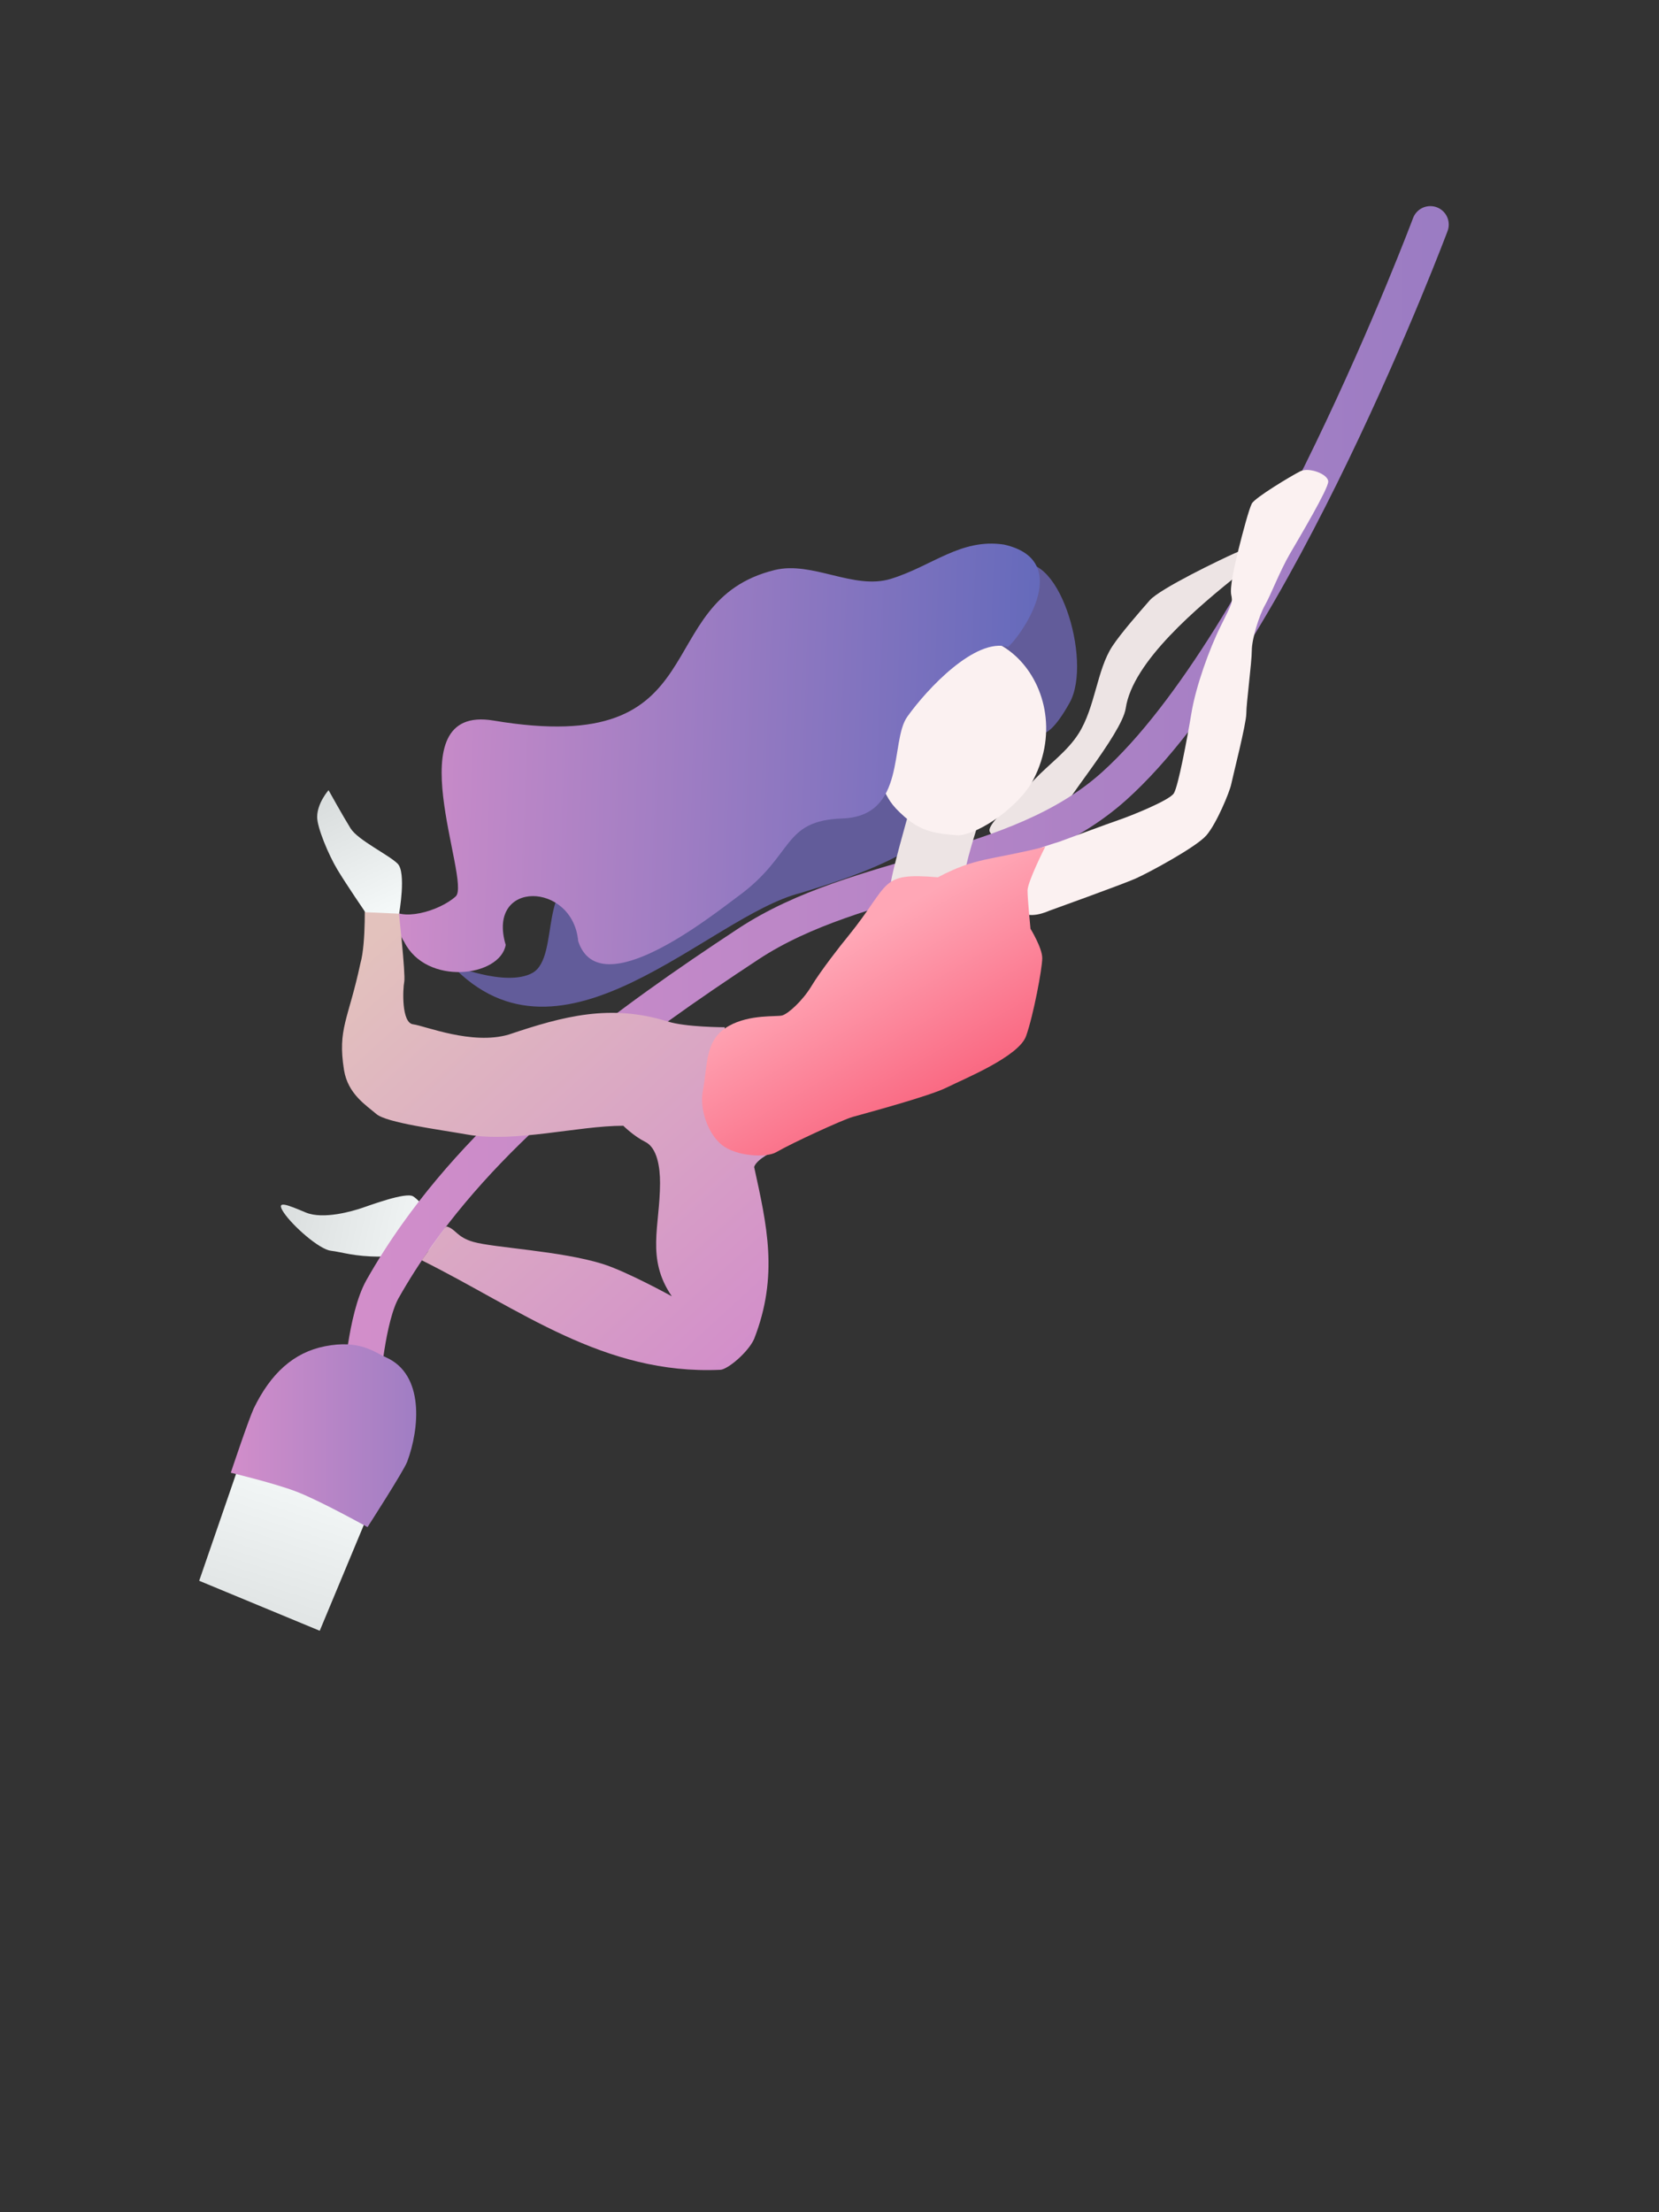 <?xml version="1.0" encoding="UTF-8" standalone="no"?>
<!-- Created with Inkscape (http://www.inkscape.org/) -->

<svg
   xmlns:dc="http://purl.org/dc/elements/1.1/"
   xmlns:cc="http://creativecommons.org/ns#"
   xmlns:rdf="http://www.w3.org/1999/02/22-rdf-syntax-ns#"
   xmlns:svg="http://www.w3.org/2000/svg"
   xmlns="http://www.w3.org/2000/svg"
   xmlns:xlink="http://www.w3.org/1999/xlink"
   xmlns:sodipodi="http://sodipodi.sourceforge.net/DTD/sodipodi-0.dtd"
   xmlns:inkscape="http://www.inkscape.org/namespaces/inkscape"
   id="svg9805"
   version="1.1"
   inkscape:version="0.91 r13725"
   width="900"
   height="1200"
   viewBox="0 0 900 1200"
   sodipodi:docname="kurqa.svg">
  <rect x="0" y="0" width="900" height="1200" fill="#333333" stroke="none"/>
  <defs
     id="defs9809">
    <linearGradient
       id="linearGradient8684"
       inkscape:collect="always">
      <stop
         id="stop15192"
         offset="0"
         style="stop-color:#f7fbfb;stop-opacity:1" />
      <stop
         id="stop15194"
         offset="1"
         style="stop-color:#dadede;stop-opacity:1" />
    </linearGradient>
    <linearGradient
       inkscape:collect="always"
       id="linearGradient9670">
      <stop
         style="stop-color:#ffa7b6;stop-opacity:1;"
         offset="0"
         id="stop9672" />
      <stop
         style="stop-color:#f96680;stop-opacity:1"
         offset="1"
         id="stop9674" />
    </linearGradient>
    <linearGradient
       inkscape:collect="always"
       id="linearGradient10083">
      <stop
         style="stop-color:#d28eca;stop-opacity:1"
         offset="0"
         id="stop10085" />
      <stop
         style="stop-color:#656abb;stop-opacity:1"
         offset="1"
         id="stop10087" />
    </linearGradient>
    <linearGradient
       id="linearGradient10071"
       inkscape:collect="always">
      <stop
         id="stop10073"
         offset="0"
         style="stop-color:#e3c2bd;stop-opacity:1" />
      <stop
         id="stop10075"
         offset="1"
         style="stop-color:#d28eca;stop-opacity:1" />
    </linearGradient>
    <linearGradient
       inkscape:collect="always"
       id="linearGradient10077">
      <stop
         style="stop-color:#d28eca;stop-opacity:1"
         offset="0"
         id="stop10079" />
      <stop
         style="stop-color:#9b7cc3;stop-opacity:1"
         offset="1"
         id="stop10081" />
    </linearGradient>
    <linearGradient
       inkscape:collect="always"
       xlink:href="#linearGradient10077"
       id="linearGradient14861"
       x1="195.766"
       y1="436.73"
       x2="776.393"
       y2="436.73"
       gradientUnits="userSpaceOnUse" />
    <linearGradient
       inkscape:collect="always"
       xlink:href="#linearGradient10071"
       id="linearGradient15060"
       x1="193.76"
       y1="516.177"
       x2="399.976"
       y2="741.741"
       gradientUnits="userSpaceOnUse" />
    <linearGradient
       inkscape:collect="always"
       xlink:href="#linearGradient9670"
       id="linearGradient15068"
       x1="432.093"
       y1="524.926"
       x2="483.278"
       y2="614.244"
       gradientUnits="userSpaceOnUse" />
    <linearGradient
       inkscape:collect="always"
       xlink:href="#linearGradient10083"
       id="linearGradient15076"
       x1="201.765"
       y1="399.265"
       x2="560.15"
       y2="411.671"
       gradientUnits="userSpaceOnUse" />
    <linearGradient
       inkscape:collect="always"
       xlink:href="#linearGradient10077"
       id="linearGradient15100"
       x1="125.206"
       y1="780.445"
       x2="235.414"
       y2="780.445"
       gradientUnits="userSpaceOnUse" />
    <linearGradient
       inkscape:collect="always"
       xlink:href="#linearGradient8684"
       id="linearGradient15108"
       x1="171.275"
       y1="790.284"
       x2="133.797"
       y2="905.322"
       gradientUnits="userSpaceOnUse"
       gradientTransform="translate(2.791,-1.994)" />
    <linearGradient
       inkscape:collect="always"
       xlink:href="#linearGradient8684"
       id="linearGradient15116"
       x1="241.711"
       y1="678.2"
       x2="147.479"
       y2="657.26"
       gradientUnits="userSpaceOnUse"
       gradientTransform="translate(5.582,-2.392)" />
    <linearGradient
       inkscape:collect="always"
       xlink:href="#linearGradient8684"
       id="linearGradient15124"
       x1="209.083"
       y1="492.732"
       x2="178.502"
       y2="426.739"
       gradientUnits="userSpaceOnUse"
       gradientTransform="translate(-1.196,10.168)" />
  </defs>
  <sodipodi:namedview
     pagecolor="#ffffff"
     bordercolor="#666666"
     borderopacity="1"
     objecttolerance="10"
     gridtolerance="10"
     guidetolerance="10"
     inkscape:pageopacity="0"
     inkscape:pageshadow="2"
     inkscape:window-width="1366"
     inkscape:window-height="705"
     id="namedview9807"
     showgrid="false"
     inkscape:zoom="0.44333333"
     inkscape:cx="532.38226"
     inkscape:cy="396.83948"
     inkscape:window-x="0"
     inkscape:window-y="30"
     inkscape:window-maximized="1"
     inkscape:current-layer="svg9805" />
  <path
     style="fill:url(#linearGradient15108);fill-opacity:1;fill-rule:evenodd;stroke:none;stroke-width:1px;stroke-linecap:butt;stroke-linejoin:miter;stroke-opacity:1"
     d="m 129.689,794.759 -21.629,62.72 65.394,27.115 27.912,-66.989 z"
     id="path15048"
     inkscape:connector-curvature="0"
     sodipodi:nodetypes="ccccc" />
  <path
     style="fill:#625c9a;fill-opacity:1;fill-rule:evenodd;stroke:none;stroke-width:1px;stroke-linecap:butt;stroke-linejoin:miter;stroke-opacity:1"
     d="m 320.301,477.068 c -29.323,-4.511 -15.859,42.274 -31.579,50.752 -14.453,7.795 -43.985,-4.511 -43.985,-4.511 60.256,64.1 139.333,-26.174 189.554,-38.917 32.105,-9.838 80.992,-25.294 95.785,-62.587 3.383,-10.15 15.789,-14.662 23.684,-21.429 7.895,-6.767 11.339,7.992 26.504,-19.173 12.786,-22.905 -6.767,-86.278 -29.887,-73.872 -16.45,8.827 -45.113,46.805 -55.263,54.699 -10.15,7.895 -15.789,14.662 -34.962,33.835 -19.173,19.173 -18.045,30.451 -42.857,42.857 -24.812,12.406 -47.368,15.789 -58.647,24.812 -11.278,9.023 -38.346,13.534 -38.346,13.534 z"
     id="path15143"
     inkscape:connector-curvature="0"
     sodipodi:nodetypes="cscccsssssssc" />
  <path
     style="fill:url(#linearGradient15116);fill-opacity:1;fill-rule:evenodd;stroke:none;stroke-width:1px;stroke-linecap:butt;stroke-linejoin:miter;stroke-opacity:1"
     d="m 239.047,664.486 c 0,0 -10.965,-13.159 -14.953,-15.551 -3.987,-2.392 -23.127,4.785 -27.912,6.38 -4.785,1.595 -20.735,6.38 -30.305,2.392 -9.57,-3.987 -16.747,-7.177 -11.962,0 4.785,7.177 19.14,19.937 25.52,20.735 6.38,0.797 12.76,3.19 26.317,3.19 13.557,0 21.532,0.797 21.532,0.797 l 17.545,-13.557 z"
     id="path15052"
     inkscape:connector-curvature="0"
     sodipodi:nodetypes="cssssssccc" />
  <path
     style="fill:#ede4e4;fill-opacity:1;fill-rule:evenodd;stroke:none;stroke-width:1px;stroke-linecap:butt;stroke-linejoin:miter;stroke-opacity:1"
     d="m 669.818,300.098 c -7.177,3.19 -40.523,19.168 -46.106,25.548 -5.582,6.38 -15.658,17.891 -20.268,24.899 -8.42,12.8 -9.243,33.152 -18.359,47.455 -6.133,9.622 -15.862,16.408 -23.724,24.677 -7.957,8.37 -20.541,19.659 -23.731,25.241 -3.19,5.582 3.954,2.433 -1.628,12.002 -5.582,9.57 -30.885,32.27 -30.885,36.257 0,3.987 39.691,14.742 44.476,12.349 4.785,-2.392 -10.766,-8.772 -9.171,-11.962 1.595,-3.19 13.956,-15.551 16.349,-25.121 2.392,-9.57 19.26,-25.354 18.462,-29.342 -0.797,-3.987 33.381,-43.801 35.47,-57.913 7.464,-50.423 139.905,-118.157 59.116,-84.092 z"
     id="path15036-0"
     inkscape:connector-curvature="0"
     sodipodi:nodetypes="cssssssssssssc" />
  <path
     style="fill:none;fill-rule:evenodd;stroke:url(#linearGradient14861);stroke-width:20;stroke-linecap:round;stroke-linejoin:round;stroke-miterlimit:4;stroke-dasharray:none;stroke-opacity:1"
     d="m 775.94,121.805 c 0,0 -84.85,226.586 -171.429,304.511 -53.568,48.214 -138.287,46.103 -198.496,85.714 -66.115,43.496 -133.58,93.092 -179.467,157.406 -6.849,9.6 -13.218,19.528 -19.029,29.812 -8.706,15.407 -11.278,51.88 -11.278,51.88"
     id="path14853"
     inkscape:connector-curvature="0"
     sodipodi:nodetypes="cssssc" />
  <path
     style="fill:#ede4e4;fill-opacity:1;fill-rule:evenodd;stroke:none;stroke-width:1px;stroke-linecap:butt;stroke-linejoin:miter;stroke-opacity:1"
     d="m 483.173,479.973 c 0,-4.785 9.917,-39.416 9.917,-39.416 0,0 1.41,-11.825 4.6,-17.408 3.19,-5.582 28.097,-21.669 28.097,-21.669 0,0 7.975,2.392 10.367,13.557 2.392,11.165 -5.067,30.538 -5.067,30.538 0,0 -8.595,26.012 -7.798,30.797 0.797,4.785 3.295,12.034 -3.882,16.022 -7.177,3.987 -23.127,5.582 -26.317,0.797 -3.19,-4.785 -9.917,-13.219 -9.917,-13.219 z"
     id="path15038"
     inkscape:connector-curvature="0"
     sodipodi:nodetypes="ccscscsssc" />
  <path
     style="fill:#fbf1f1;fill-opacity:1;fill-rule:evenodd;stroke:none;stroke-width:1px;stroke-linecap:butt;stroke-linejoin:miter;stroke-opacity:1"
     d="m 490.854,443.183 c -8.068,-7.059 -8.772,-9.969 -11.962,-15.551 -3.19,-5.582 -4.785,-17.545 -3.987,-28.71 0.797,-11.165 7.975,-28.71 11.962,-33.495 44.448,-51.847 100.436,5.895 73.768,57.419 -7.348,14.196 -28.772,29.389 -40.672,30.305 -12.683,-0.92 -20.29,-2.253 -29.108,-9.969 z"
     id="path15040"
     inkscape:connector-curvature="0"
     sodipodi:nodetypes="ssscscs" />
  <path
     style="fill:url(#linearGradient15076);fill-opacity:1;fill-rule:evenodd;stroke:none;stroke-width:1px;stroke-linecap:butt;stroke-linejoin:miter;stroke-opacity:1"
     d="m 544.588,295.391 c -23.399,-3.507 -38.891,11.699 -61.31,18.599 -20.129,6.195 -42.547,-9.804 -63.002,-4.785 -69.346,17.015 -29.226,102.383 -152.504,81.664 -54.339,-9.132 -11.779,87.403 -20.551,95.378 -8.772,7.975 -30.305,14.355 -36.684,5.582 -6.38,-8.772 -8.772,-21.532 -8.772,-21.532 0,0 13.557,35.09 17.545,40.672 12.028,23.933 51.948,19.022 55.027,1.595 -10.608,-35.594 36.489,-34.333 39.327,-2.029 11.613,35.218 72.831,-14.118 86.676,-24.288 30.929,-22.474 23.635,-41.098 56.622,-42.267 35.116,-1.244 25.631,-41.727 35.238,-55.206 10.733,-15.06 36.852,-43.007 54.621,-37.886 4.762,-3.213 37.692,-46.625 -2.232,-55.498 z"
     id="path15042"
     inkscape:connector-curvature="0"
     sodipodi:nodetypes="cssssscccccsscc" />
  <path
     style="fill:url(#linearGradient15060);fill-opacity:1;fill-rule:evenodd;stroke:none;stroke-width:1px;stroke-linecap:butt;stroke-linejoin:miter;stroke-opacity:1"
     d="m 420.277,624.213 c 0,0 -9.632,4.295 -11.165,8.772 6.812,31.305 13.458,58.864 0,93.306 -3.19,7.177 -14.28,16.563 -18.342,16.747 -63.32,2.87 -108.804,-32.967 -161.99,-59.413 0,0 7.594,-10.795 11.962,-16.747 0.576,-0.785 1.239,-1.69 1.796,-1.524 4.762,1.418 5.297,5.744 14.253,8.303 11.165,3.19 47.532,4.874 70.179,11.962 13.165,4.12 37.482,17.545 37.482,17.545 -14.063,-20.602 -6.44,-37.821 -6.38,-61.407 0.022,-8.772 -1.595,-19.14 -7.975,-22.33 -6.38,-3.19 -11.962,-8.772 -11.962,-8.772 -24.818,0.033 -58.752,9.348 -84.534,4.785 -16.017,-2.835 -43.862,-6.38 -49.444,-11.165 -5.582,-4.785 -15.471,-10.888 -17.545,-23.925 -3.564,-22.409 2.353,-27.054 8.926,-57.87 3.19,-11.165 2.239,-37.031 2.239,-37.031 l 18.342,7.177 c 0,0 3.987,35.887 3.19,39.874 -0.797,3.987 -1.595,22.33 4.785,23.127 6.38,0.797 31.883,11.398 51.837,5.582 29.724,-10.019 55.092,-16.759 86.129,-7.177 9.57,3.19 31.102,3.19 31.102,3.19 0,0 0,6.38 -2.392,9.57 -2.392,3.19 -10.367,25.52 -2.392,31.102 7.975,5.582 26.317,15.95 26.317,15.95 z"
     id="path14868"
     inkscape:connector-curvature="0"
     sodipodi:nodetypes="cccscsssscsscssscccsscccsscc" />
  <path
     style="fill:#fbf1f1;fill-opacity:1;fill-rule:evenodd;stroke:none;stroke-width:1px;stroke-linecap:butt;stroke-linejoin:miter;stroke-opacity:1"
     d="m 569.037,494.092 c 0,0 39.874,-14.355 47.052,-17.545 7.177,-3.19 32.737,-16.981 38.32,-23.361 5.582,-6.38 12.703,-23.731 13.501,-27.719 0.797,-3.987 8.208,-32.85 8.208,-38.433 0,-5.582 2.973,-27.719 2.973,-34.099 0,-6.38 3.987,-19.14 7.177,-24.722 3.19,-5.582 7.975,-18.342 13.557,-27.912 5.582,-9.57 20.735,-35.09 20.735,-39.077 0,-3.987 -10.367,-7.975 -15.152,-5.582 -4.785,2.392 -24.722,14.355 -26.317,17.545 -1.595,3.19 -4.785,15.152 -7.177,24.722 -2.392,9.57 -4.785,20.735 -3.987,24.722 0.797,3.987 0.797,3.987 -5.582,16.747 -6.38,12.76 -13.597,32.987 -15.99,47.342 -2.392,14.355 -7.137,39.584 -9.53,43.572 -2.392,3.987 -24.722,12.76 -29.507,14.355 -4.785,1.595 -32.697,11.962 -32.697,11.962 0,0 -27.115,7.975 -27.912,12.76 -0.797,4.785 2.392,17.545 6.38,23.925 3.987,6.38 15.95,0.797 15.95,0.797 z"
     id="path15036"
     inkscape:connector-curvature="0"
     sodipodi:nodetypes="csssssssssssssssscssc" />
  <path
     style="fill:url(#linearGradient15068);fill-opacity:1;fill-rule:evenodd;stroke:none;stroke-width:1px;stroke-linecap:butt;stroke-linejoin:miter;stroke-opacity:1"
     d="m 421.074,625.011 c 8.578,-4.993 35.887,-17.545 41.469,-19.14 5.582,-1.595 41.469,-11.165 51.039,-15.95 9.57,-4.785 39.077,-16.747 43.064,-27.912 3.987,-11.165 8.772,-36.684 8.772,-42.267 0,-5.582 -6.38,-15.95 -6.38,-15.95 0,0 -1.595,-15.95 -1.595,-20.735 0,-4.785 9.618,-23.788 9.618,-23.788 -30.591,7.649 -37.456,5.646 -58.265,16.61 -32.186,-2.69 -25.292,3.111 -48.647,31.9 -3.987,4.785 -15.152,19.14 -19.937,27.115 -4.785,7.975 -12.76,15.152 -15.95,15.95 -3.19,0.797 -17.453,-0.685 -28.71,5.582 -13.506,7.52 -11.445,20.832 -14.355,35.887 -1.595,8.772 2.451,22.317 10.367,28.71 7.722,6.235 24.068,7.154 29.507,3.987 z"
     id="path14870"
     inkscape:connector-curvature="0"
     sodipodi:nodetypes="ssssscscccssscss" />
  <path
     style="fill:url(#linearGradient15100);fill-opacity:1;fill-rule:evenodd;stroke:none;stroke-width:1px;stroke-linecap:butt;stroke-linejoin:miter;stroke-opacity:1"
     d="m 176.245,730.279 c -16.981,3.368 -29.431,14.732 -38.678,33.893 -3.19,7.177 -12.361,34.691 -12.361,34.691 0,0 24.289,5.836 35.887,10.367 13.288,5.191 38.279,19.14 38.279,19.14 0,0 19.66,-30.477 21.532,-35.488 6.651,-17.799 9.485,-47.332 -11.564,-56.622 -6.234,-2.751 -14.231,-9.723 -33.096,-5.981 z"
     id="path15046"
     inkscape:connector-curvature="0"
     sodipodi:nodetypes="sccscsss" />
  <path
     style="fill:url(#linearGradient15124);fill-opacity:1;fill-rule:evenodd;stroke:none;stroke-width:1px;stroke-linecap:butt;stroke-linejoin:miter;stroke-opacity:1"
     d="m 216.518,495.618 c 0,0 3.987,-22.33 -0.797,-27.115 -4.785,-4.785 -21.532,-12.76 -25.52,-19.14 -3.987,-6.38 -11.962,-20.735 -11.962,-20.735 0,0 -6.181,6.978 -6.181,14.554 0,5.806 6.181,20.535 10.965,28.51 4.785,7.975 15.152,23.127 15.152,23.127 z"
     id="path15050"
     inkscape:connector-curvature="0"
     sodipodi:nodetypes="csscsscc" />
</svg>

